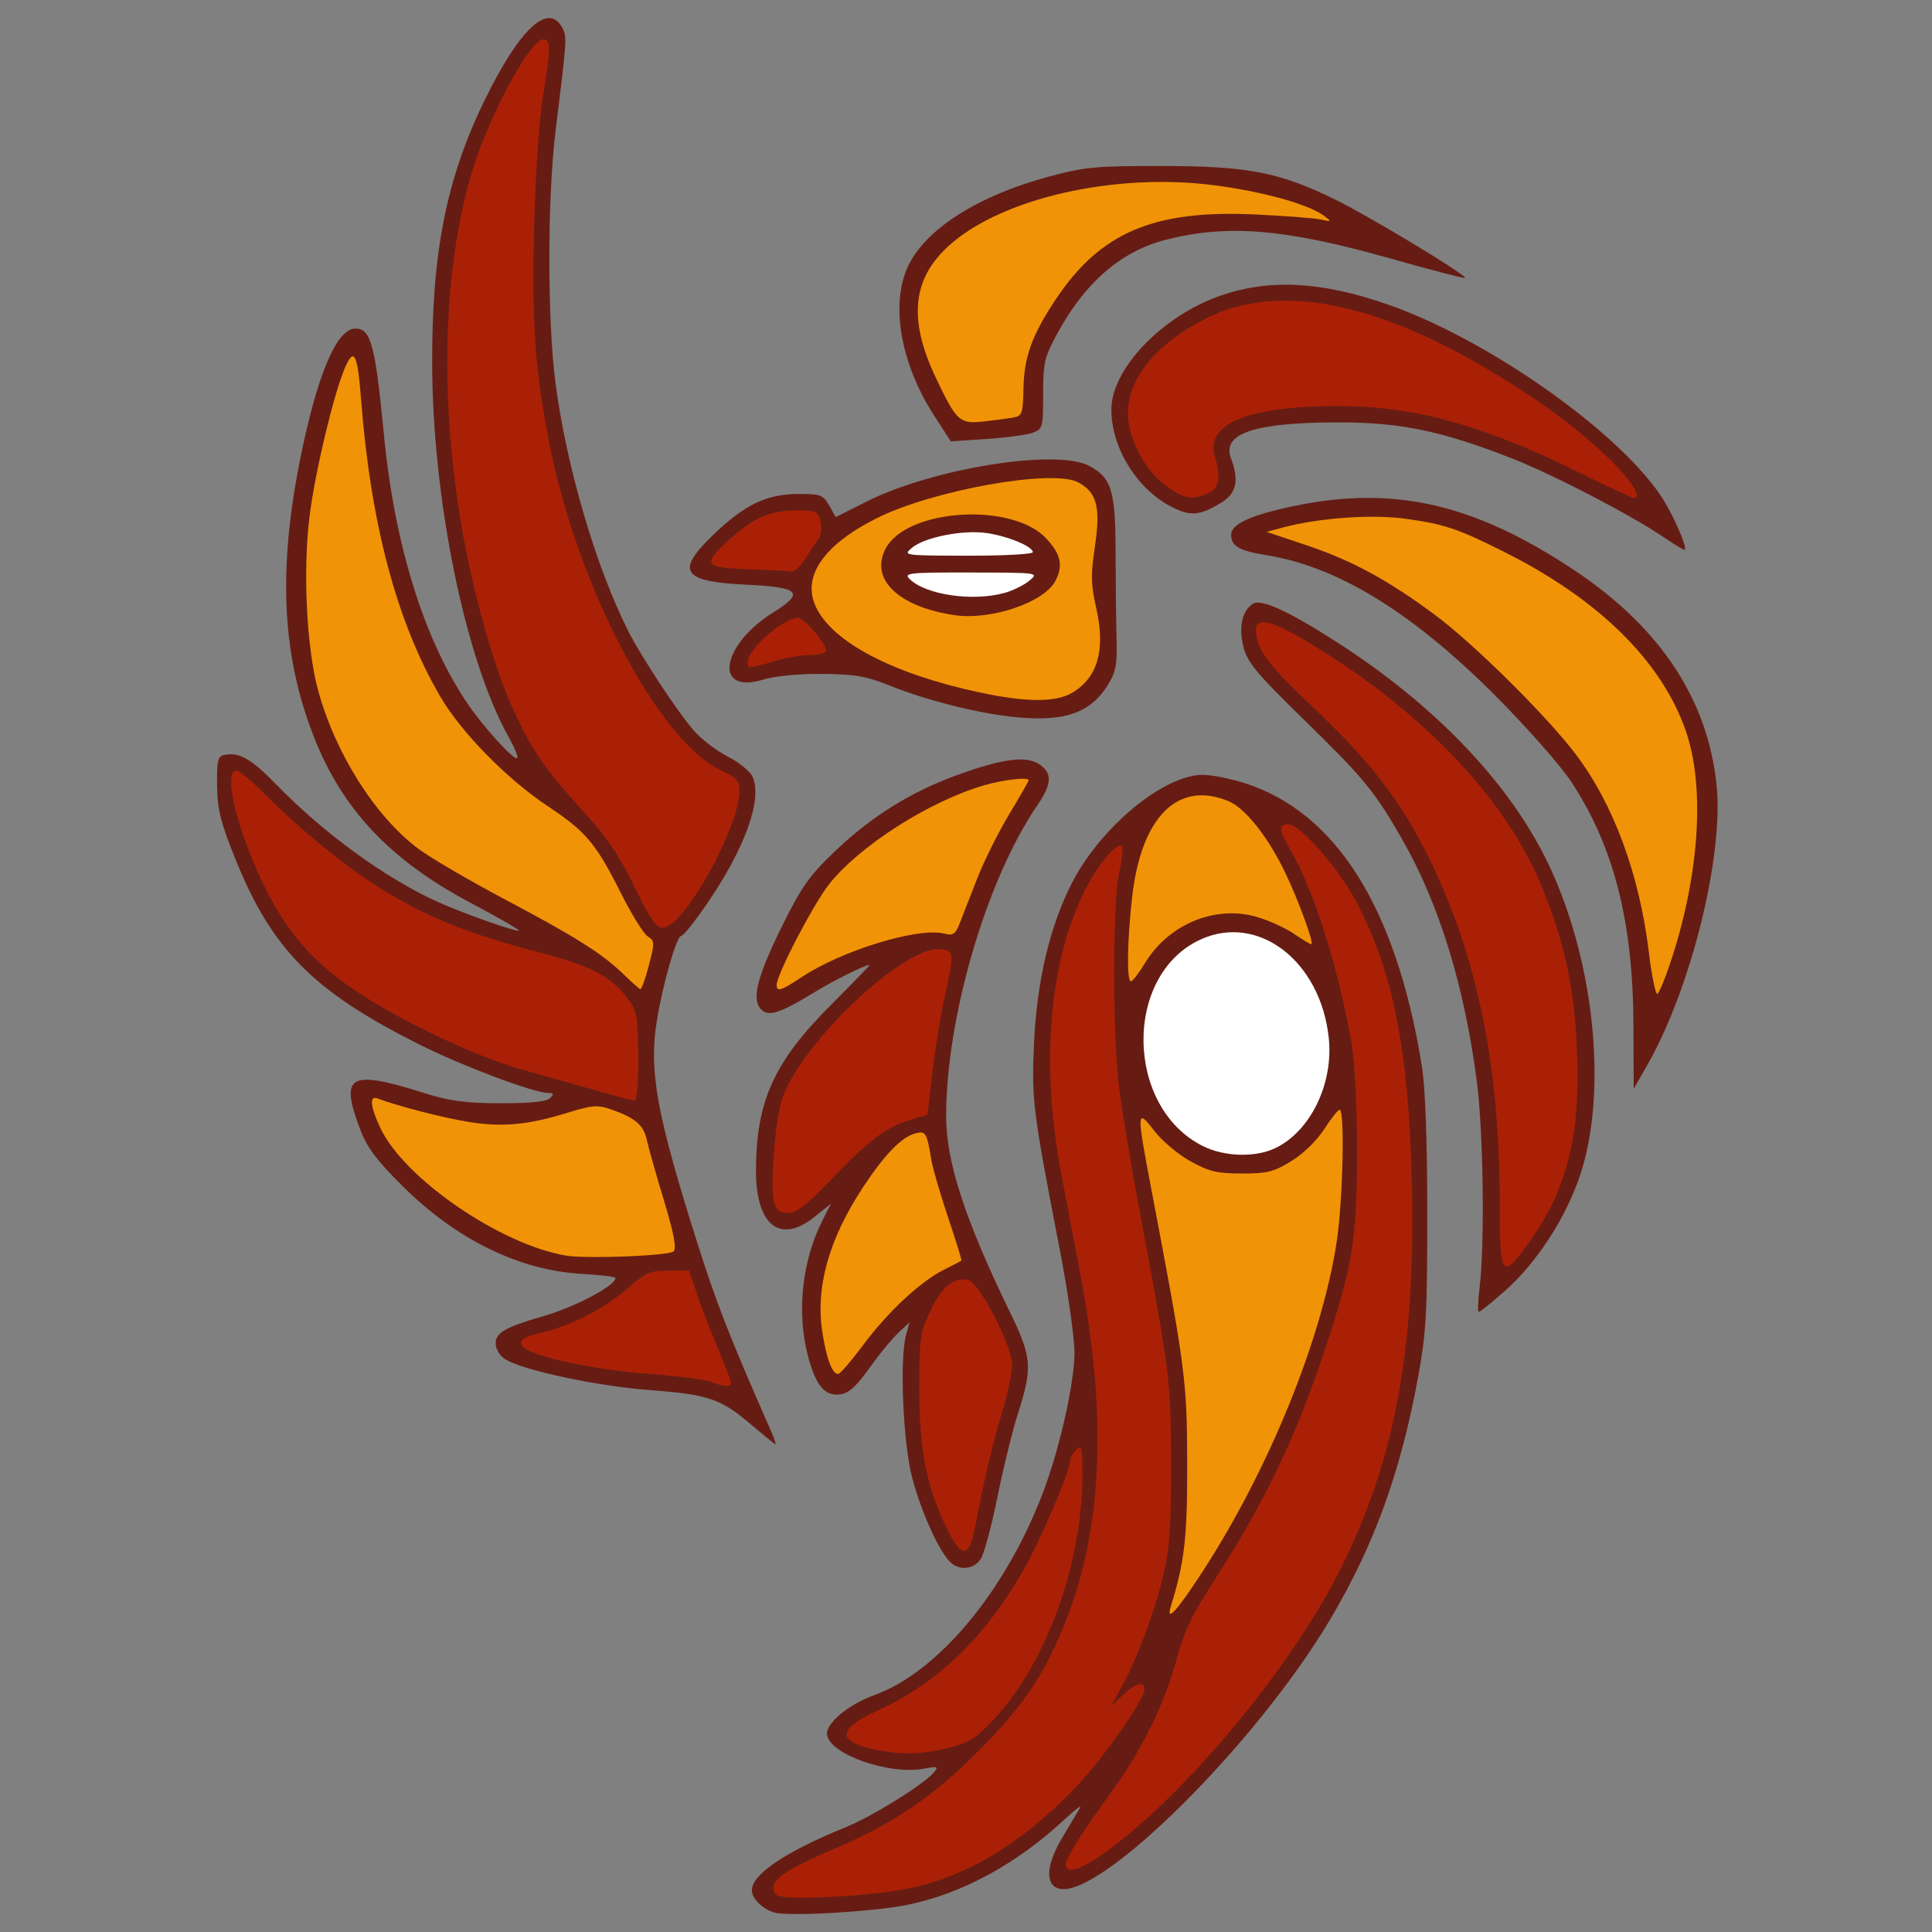 <?xml version="1.0" encoding="UTF-8" standalone="no"?>
<svg
   xmlns:dc="http://purl.org/dc/elements/1.1/"
   xmlns:cc="http://creativecommons.org/ns#"
   xmlns:rdf="http://www.w3.org/1999/02/22-rdf-syntax-ns#"
   xmlns:svg="http://www.w3.org/2000/svg"
   xmlns="http://www.w3.org/2000/svg"
   xmlns:sodipodi="http://sodipodi.sourceforge.net/DTD/sodipodi-0.dtd"
   xmlns:inkscape="http://www.inkscape.org/namespaces/inkscape"
   viewBox="0 0 512 512"
   style="height: 512px; width: 512px;"
   version="1.1"
   id="svg8"
   sodipodi:docname="Hegathe.svg"
   inkscape:version="0.92.5 (2060ec1f9f, 2020-04-08)">
  <rect x="0" y="0" width="512" height="512" fill="#808080" stroke="none"/>
  <defs
     id="defs12" />
  <sodipodi:namedview
     pagecolor="#ffffff"
     bordercolor="#666666"
     borderopacity="1"
     objecttolerance="10"
     gridtolerance="10"
     guidetolerance="10"
     inkscape:pageopacity="0"
     inkscape:pageshadow="2"
     inkscape:window-width="3840"
     inkscape:window-height="2056"
     id="namedview10"
     showgrid="false"
     inkscape:zoom="1.84375"
     inkscape:cx="22.946663"
     inkscape:cy="343.5208"
     inkscape:window-x="0"
     inkscape:window-y="50"
     inkscape:window-maximized="1"
     inkscape:current-layer="svg8" />
  <g
     id="g4458"
     transform="matrix(1.095,0,0,1.095,1185.409,299.922)">
    <g
       id="g4376">
      <path
         style="fill:#661c13;fill-opacity:1"
         d="m -895.103,188.973 c -2.858,-0.798 -5.5,-3.377 -5.5,-5.37 0,-3.898 8.127,-9.36 22.798,-15.321 6.397,-2.599 18.889,-10.374 21.261,-13.231 1.18,-1.422 0.928,-1.518 -2.374,-0.898 -8.43,1.582 -22.798,-3.433 -23.489,-8.198 -0.393,-2.714 5.122,-7.329 11.533,-9.65 15.469,-5.601 31.842,-25.365 40.859,-49.321 3.954,-10.505 7.479,-26.223 7.494,-33.419 0.01,-3.607 -1.549,-14.632 -3.459,-24.5 -6.638,-34.29 -6.944,-36.712 -6.342,-50.308 0.678,-15.334 3.916,-28.896 9.399,-39.373 6.987,-13.351 22.128,-25.761 31.428,-25.761 2.043,0 6.454,0.853 9.802,1.895 22.419,6.978 37.052,30.189 43.248,68.605 0.825,5.116 1.296,17.915 1.306,35.5 0.014,24.004 -0.263,29.025 -2.172,39.5 -4.232,23.218 -10.725,41.103 -21.47,59.142 -17.868,29.996 -55.562,67.397 -65.43,64.921 -3.534,-0.887 -3.184,-5.868 0.889,-12.621 1.805,-2.993 3.67,-6.116 4.144,-6.941 0.475,-0.825 -1.115,0.35 -3.531,2.611 -11.678,10.924 -25.037,18.202 -38.327,20.883 -8.22,1.658 -28.562,2.836 -32.067,1.858 z"
         id="path4311"
         inkscape:connector-curvature="0" />
      <g
         id="g4365">
        <path
           id="path4309"
           d="m -862.495,183.106 c 14.039,-2.939 27.191,-10.881 40.008,-24.159 6.66,-6.899 16.884,-21.405 16.884,-23.954 0,-2.169 -2.144,-1.608 -5.263,1.378 l -2.873,2.75 2.495,-4.5 c 3.814,-6.879 8.202,-18.623 10.274,-27.5 1.489,-6.382 1.857,-11.843 1.818,-27 -0.052,-20.142 -0.192,-21.249 -7.903,-62.585 -1.907,-10.222 -3.998,-22.822 -4.646,-28 -1.622,-12.951 -1.628,-44.894 -0.01,-52.244 0.706,-3.206 1.017,-6.095 0.692,-6.421 -1.067,-1.067 -5.34,3.814 -8.393,9.587 -9.168,17.334 -11.446,42.446 -6.318,69.663 1.14,6.05 3.19,16.85 4.557,24 6.888,36.039 5.376,64.078 -4.713,87.413 -4.819,11.147 -9.987,18.485 -20.154,28.618 -10.844,10.807 -19.887,16.985 -33.523,22.904 -11.415,4.955 -14.88,6.985 -15.739,9.224 -0.326,0.848 0.036,1.977 0.804,2.508 1.925,1.331 22.868,0.23 32.004,-1.682 z"
           style="fill:#aa2006;fill-opacity:1"
           inkscape:connector-curvature="0" />
        <path
           id="path4307"
           d="m -814.463,173.958 c 19.448,-14.259 44.593,-44.661 56.287,-68.055 13.271,-26.551 18.279,-53.661 17.302,-93.668 -0.786,-32.198 -4.495,-50.861 -13.523,-68.041 -4.169,-7.934 -13.514,-18.572 -16.314,-18.572 -2.497,0 -2.387,1.292 0.536,6.322 5.617,9.664 11.452,28.175 14.714,46.678 0.777,4.406 1.324,15.132 1.327,26 0.01,21.3 -1.084,27.982 -7.91,48.5 -7.03,21.134 -14.459,36.582 -26.736,55.598 -5.239,8.114 -7.327,12.45 -8.907,18.5 -2.766,10.586 -8.376,22.186 -15.428,31.902 -7.712,10.626 -11.488,16.607 -11.488,18.196 0,2.528 3.85,1.253 10.14,-3.359 z"
           style="fill:#aa2006;fill-opacity:1"
           inkscape:connector-curvature="0" />
        <path
           id="path4305"
           d="m -853.064,149.117 c 5.032,-1.27 6.739,-2.334 10.96,-6.836 12.761,-13.608 21.5,-37.738 21.5,-59.362 0,-6.614 -0.167,-7.274 -1.5,-5.94 -0.825,0.825 -1.5,2.039 -1.5,2.697 0,2.519 -7.401,19.777 -11.556,26.945 -9.317,16.077 -20.692,26.926 -35.194,33.566 -10.293,4.713 -9.736,7.814 1.75,9.742 5.235,0.879 9.782,0.641 15.54,-0.812 z"
           style="fill:#aa2006;fill-opacity:1"
           inkscape:connector-curvature="0" />
      </g>
      <path
         style="fill:#ffffff"
         d="m -773.972,3.992 c 8.53,-4.048 14.154,-15.577 12.997,-26.644 -1.953,-18.684 -17.137,-30.308 -31.129,-23.83 -18.636,8.628 -18.168,40.635 0.73,49.989 5.164,2.556 12.601,2.764 17.402,0.486 z"
         id="path4301"
         inkscape:connector-curvature="0" />
      <g
         id="g4360">
        <path
           id="path4303"
           d="m -791.46,106.364 c 16.027,-24.711 28.818,-56.193 32.4,-79.743 1.512,-9.939 2.001,-32.039 0.707,-31.946 -0.412,0.03 -2.1,2.156 -3.75,4.725 -1.755,2.732 -5.043,5.926 -7.922,7.696 -4.264,2.621 -5.867,3.024 -12,3.018 -5.97,-0.006 -7.921,-0.472 -12.458,-2.979 -2.959,-1.635 -6.896,-4.959 -8.75,-7.387 -4.216,-5.522 -4.27,-4.661 -0.838,13.373 8.415,44.218 8.784,47.015 8.829,67 0.041,18.162 -0.613,23.897 -3.957,34.75 -1.277,4.143 1.548,1.038 7.739,-8.507 z"
           style="fill:#f19306;fill-opacity:1"
           inkscape:connector-curvature="0" />
        <path
           id="path4299"
           d="m -805.431,-40.848 c 5.717,-9.425 17.035,-14.078 27.077,-11.132 2.887,0.847 6.913,2.679 8.947,4.071 2.033,1.392 3.922,2.531 4.196,2.531 0.787,0 -2.972,-10.332 -6.285,-17.274 -4.105,-8.601 -9.676,-15.648 -13.7,-17.329 -12.259,-5.122 -21.133,3.656 -23.361,23.109 -1.213,10.588 -1.357,20.507 -0.297,20.463 0.412,-0.017 1.953,-2.014 3.423,-4.438 z"
           style="fill:#f19306;fill-opacity:1"
           inkscape:connector-curvature="0" />
      </g>
    </g>
    <g
       id="g4356">
      <path
         style="fill:#661c13;fill-opacity:1"
         d="m -852.869,103.871 c -2.796,-3.104 -6.737,-11.953 -8.887,-19.952 -2.241,-8.338 -3.138,-28.94 -1.515,-34.798 l 0.831,-3 -2.672,2.5 c -1.47,1.375 -4.282,4.75 -6.25,7.5 -4.375,6.115 -5.996,7.5 -8.777,7.5 -3.142,0 -5.173,-2.785 -6.919,-9.489 -2.742,-10.527 -1.363,-23.065 3.607,-32.808 l 1.999,-3.918 -3.957,3.18 c -8.336,6.699 -14.189,2.13 -14.192,-11.078 0,-16.807 4.275,-26.308 18.074,-40.136 5.351,-5.362 9.603,-9.75 9.449,-9.75 -1.206,0 -8.692,3.736 -14.015,6.994 -7.953,4.868 -10.722,5.659 -12.463,3.562 -2.09,-2.519 -0.608,-8.085 5.362,-20.13 4.71,-9.502 6.544,-12.076 12.922,-18.136 8.705,-8.269 18.151,-14.146 29.24,-18.193 10.953,-3.997 16.741,-4.778 19.93,-2.688 3.254,2.132 3.155,4.773 -0.37,9.911 -12.287,17.907 -22.051,51.111 -22.113,75.2 -0.029,11.045 4.549,25.127 15.449,47.522 5.283,10.855 5.492,13.372 2.014,24.262 -1.371,4.293 -3.644,13.518 -5.052,20.5 -1.408,6.982 -3.216,13.708 -4.018,14.945 -1.748,2.696 -5.482,2.939 -7.678,0.5 z"
         id="path4297"
         inkscape:connector-curvature="0" />
      <path
         style="fill:#aa2006;fill-opacity:1"
         d="m -846.624,95.871 c 2.488,-12.762 4.224,-20.138 6.564,-27.895 1.351,-4.48 2.457,-9.655 2.456,-11.5 0,-4.785 -8.103,-20.259 -10.82,-20.668 -3.55,-0.535 -6.266,1.767 -9.023,7.649 -2.466,5.26 -2.655,6.629 -2.643,19.164 0.013,14.693 1.938,24.035 7.018,34.059 3.345,6.601 5.046,6.387 6.449,-0.809 z"
         id="path4295"
         inkscape:connector-curvature="0" />
      <path
         style="fill:#f19306;fill-opacity:1"
         d="m -873.744,51.717 c 5.999,-8.067 13.863,-15.413 19.589,-18.299 2.229,-1.123 4.152,-2.124 4.274,-2.225 0.122,-0.1 -1.32,-4.771 -3.205,-10.379 -1.885,-5.608 -3.712,-11.883 -4.059,-13.945 -1.122,-6.65 -1.369,-7.081 -3.742,-6.51 -3.376,0.812 -7.492,5.011 -12.795,13.054 -8.34,12.649 -11.591,24.351 -9.82,35.35 1.028,6.38 2.367,9.857 3.797,9.857 0.455,0 3.138,-3.107 5.961,-6.904 z"
         id="path4293"
         inkscape:connector-curvature="0" />
      <path
         style="fill:#aa2006;fill-opacity:1"
         d="m -881.604,11.76 c 9.074,-9.511 13.58,-12.931 19.222,-14.594 l 4.278,-1.261 1.22,-10.349 c 0.671,-5.692 1.96,-13.744 2.865,-17.892 2.439,-11.182 2.41,-11.494 -1.108,-11.839 -8.599,-0.843 -33.182,22.368 -38.05,35.926 -1.747,4.865 -3.07,21.175 -2.048,25.246 0.51,2.031 1.276,2.624 3.389,2.624 2.107,0 4.445,-1.797 10.231,-7.861 z"
         id="path4291"
         inkscape:connector-curvature="0" />
      <path
         style="fill:#f19306;fill-opacity:1"
         d="m -888.603,-37.384 c 9.764,-6.503 28.24,-12.155 34.553,-10.571 2.172,0.545 2.705,0.175 3.811,-2.645 0.707,-1.803 2.602,-6.652 4.211,-10.775 1.609,-4.123 5.063,-11.057 7.676,-15.41 2.612,-4.353 4.75,-8.067 4.75,-8.254 0,-0.887 -6.191,-0.176 -11.061,1.27 -13.195,3.918 -29.854,14.578 -37.205,23.805 -3.788,4.755 -12.734,21.932 -12.734,24.45 0,1.734 1.104,1.389 6,-1.871 z"
         id="path4289"
         inkscape:connector-curvature="0" />
    </g>
    <g
       id="g4319">
      <path
         style="fill:#661c13;fill-opacity:1"
         d="m -900.663,70.97 c -7.457,-6.375 -10.339,-7.359 -24.755,-8.45 -12.736,-0.964 -30.853,-4.848 -34.935,-7.49 -1.267,-0.82 -2.25,-2.468 -2.25,-3.772 0,-2.637 2.259,-3.935 11.526,-6.621 7.761,-2.249 17.474,-7.392 17.474,-9.251 0,-0.283 -3.712,-0.73 -8.25,-0.993 -15.15,-0.878 -30.349,-8.351 -43.358,-21.318 -6.343,-6.322 -8.575,-9.328 -10.25,-13.806 -4.91,-13.122 -2.594,-14.371 15.858,-8.551 5.912,1.865 9.766,2.369 18.199,2.384 7.247,0.012 11.102,-0.385 11.95,-1.232 1.002,-1.001 0.923,-1.25 -0.392,-1.25 -3.501,0 -20.768,-6.492 -31.257,-11.751 -25.779,-12.926 -35.741,-23.022 -44.648,-45.249 -3.475,-8.673 -4.22,-11.714 -4.28,-17.473 -0.062,-5.989 0.186,-7.025 1.757,-7.339 3.657,-0.73 6.486,0.899 12.767,7.353 11.388,11.702 26.397,22.591 38.904,28.225 6.331,2.852 19.188,7.379 19.649,6.918 0.171,-0.171 -5.145,-3.208 -11.813,-6.748 -19.436,-10.318 -31.076,-22.704 -37.934,-40.366 -8.036,-20.696 -8.714,-42.313 -2.244,-71.571 3.879,-17.542 8.214,-27 12.375,-27 3.785,0 4.802,3.802 6.951,26 2.567,26.518 9.786,49.557 20.365,65 3.742,5.462 10.576,13 11.787,13 0.485,0 -0.439,-2.362 -2.051,-5.25 -10.459,-18.723 -18.372,-57.412 -18.459,-90.25 -0.072,-27.173 3.491,-44.973 12.811,-64 8.354,-17.054 15.332,-23.54 18.652,-17.336 1.2,2.242 1.179,2.579 -1.577,24.836 -2.023,16.34 -2.035,45.992 -0.025,61.276 2.658,20.209 9.774,44.437 17.608,59.953 3.142,6.224 12.032,19.706 15.891,24.101 1.834,2.089 5.53,4.911 8.213,6.27 2.683,1.359 5.367,3.546 5.965,4.858 2.484,5.452 -1.902,17.551 -11.283,31.121 -2.821,4.081 -5.511,7.42 -5.976,7.42 -1.146,0 -4.522,11.823 -5.951,20.835 -1.88,11.86 0.047,22.431 9.596,52.665 4.863,15.398 7.813,22.957 18.05,46.25 0.785,1.788 1.283,3.25 1.105,3.25 -0.178,0 -2.771,-2.093 -5.763,-4.651 z"
         id="path4287"
         inkscape:connector-curvature="0" />
      <path
         style="fill:#aa2006;fill-opacity:1"
         d="m -905.603,60.841 c 0,-0.429 -1.507,-4.367 -3.349,-8.75 -1.842,-4.383 -4.128,-10.332 -5.08,-13.22 l -1.732,-5.25 h -5.016 c -4.451,0 -5.54,0.462 -9.67,4.105 -5.603,4.943 -13.755,9.172 -20.955,10.869 -3.995,0.942 -5.226,1.654 -4.996,2.888 0.453,2.425 15.793,5.959 30.843,7.104 6.915,0.526 13.672,1.396 15.014,1.932 3.044,1.216 4.941,1.339 4.941,0.321 z"
         id="path4285"
         inkscape:connector-curvature="0" />
      <path
         style="fill:#f19306;fill-opacity:1"
         d="m -919.545,28.962 c 0.763,-0.763 0.079,-4.357 -2.369,-12.457 -1.893,-6.262 -3.761,-12.862 -4.152,-14.668 -0.758,-3.497 -2.824,-5.228 -8.677,-7.269 -3.175,-1.107 -4.516,-0.999 -10.5,0.847 -9.512,2.934 -15.694,3.509 -23.86,2.219 -5.965,-0.942 -17.41,-3.89 -22.128,-5.701 -1.986,-0.762 -1.71,1.991 0.716,7.151 5.74,12.211 28.964,28.186 44.912,30.893 4.901,0.832 24.994,0.049 26.059,-1.016 z"
         id="path4283"
         inkscape:connector-curvature="0" />
      <path
         style="fill:#aa2006;fill-opacity:1"
         d="m -928.104,-18.129 c -0.054,-9.73 -0.287,-11.057 -2.459,-13.988 -4.038,-5.45 -8.931,-8.03 -21.337,-11.251 -17.972,-4.666 -28.192,-8.87 -40.133,-16.509 -7.533,-4.819 -19.007,-14.258 -26.039,-21.421 -3.283,-3.344 -6.545,-6.08 -7.25,-6.08 -3.584,0 0.634,16.267 7.774,29.986 5.264,10.115 11.4,16.859 21.378,23.498 10.993,7.314 29.168,15.874 40.194,18.93 4.88,1.352 12.697,3.557 17.372,4.898 4.675,1.341 8.963,2.495 9.529,2.563 0.653,0.079 1.008,-3.807 0.97,-10.626 z"
         id="path4281"
         inkscape:connector-curvature="0" />
      <path
         style="fill:#f19306;fill-opacity:1"
         d="m -925.528,-40.261 c 1.439,-5.522 1.423,-5.951 -0.263,-7.003 -0.988,-0.617 -3.869,-5.25 -6.403,-10.296 -6.16,-12.266 -8.497,-15.047 -17.909,-21.308 -9.815,-6.53 -20.895,-17.846 -25.92,-26.471 -10.543,-18.096 -16.816,-41.672 -19.17,-72.039 -0.854,-11.014 -1.694,-12.618 -3.907,-7.451 -2.73,6.374 -7.21,25.158 -8.546,35.832 -1.635,13.057 -0.739,31.716 2.016,41.973 4.096,15.256 13.8,30.661 24.251,38.499 2.902,2.177 12.252,7.652 20.776,12.167 17.411,9.221 23.902,13.316 29,18.295 1.925,1.88 3.735,3.478 4.021,3.552 0.287,0.074 1.211,-2.513 2.054,-5.748 z"
         id="path4279"
         inkscape:connector-curvature="0" />
      <path
         style="fill:#aa2006;fill-opacity:1"
         d="m -918.569,-51.629 c 6.606,-7.038 14.966,-24.198 14.966,-30.72 0,-2.6 -0.627,-3.315 -4.511,-5.14 -14.992,-7.047 -34.424,-43.889 -41.368,-78.431 -3.553,-17.673 -4.405,-29.459 -3.825,-52.881 0.31,-12.488 1.225,-26.204 2.108,-31.578 1.956,-11.91 1.978,-14 0.144,-14 -3.285,0 -13.437,18.947 -17.413,32.5 -6.798,23.173 -7.709,53.548 -2.533,84.5 2.78,16.622 8.187,35.822 12.877,45.724 4.83,10.196 7.449,13.927 17.593,25.054 4.182,4.587 8.015,10.133 10.368,15 4.845,10.019 6.294,12.221 8.043,12.221 0.791,0 2.388,-1.012 3.55,-2.25 z"
         id="path4277"
         inkscape:connector-curvature="0" />
    </g>
    <g
       id="g4410">
      <path
         style="fill:#661c13;fill-opacity:1"
         d="m -838.103,-100.487 c -8.898,-1.039 -20.463,-4.013 -29.187,-7.507 -5.663,-2.268 -8.417,-2.742 -16.313,-2.807 -5.735,-0.047 -11.399,0.504 -14.292,1.39 -12.063,3.697 -10.217,-8.383 2.488,-16.281 7.662,-4.763 6.414,-6.086 -6.309,-6.687 -15.944,-0.753 -17.527,-3.224 -7.931,-12.377 7.414,-7.072 12.711,-9.572 20.34,-9.601 5.312,-0.02 5.931,0.212 7.407,2.783 l 1.61,2.805 7.44,-3.738 c 16.116,-8.096 46.151,-12.884 53.98,-8.606 5.354,2.926 6.268,5.966 6.297,20.938 0.014,7.313 0.12,16.67 0.235,20.795 0.176,6.298 -0.157,8.093 -2.078,11.2 -4.366,7.06 -10.907,9.184 -23.687,7.693 z"
         id="path4267"
         inkscape:connector-curvature="0" />
      <path
         style="fill:#f19306;fill-opacity:1"
         d="m -822.917,-106.329 c 6.059,-3.694 7.931,-10.417 5.673,-20.362 -1.313,-5.78 -1.361,-8.065 -0.317,-15.081 1.396,-9.381 0.449,-12.983 -4.042,-15.386 -6.213,-3.324 -35.34,1.883 -48.944,8.751 -12.799,6.461 -18.002,14.126 -14.541,21.419 4.056,8.548 18.633,16.169 39.485,20.644 11.5,2.468 18.655,2.473 22.686,0.015 z"
         id="path4265"
         inkscape:connector-curvature="0" />
      <path
         style="fill:#661c13;fill-opacity:1"
         d="m -851.603,-125.028 c -13.555,-2.038 -20.463,-8.688 -16.662,-16.038 5.035,-9.737 30.587,-11.403 38.888,-2.535 3.566,3.809 4.169,6.558 2.254,10.261 -2.71,5.24 -15.663,9.639 -24.48,8.313 z"
         id="path4263"
         inkscape:connector-curvature="0" />
      <g
         id="g4399">
        <path
           id="path4261"
           d="m -839.433,-130.409 c 2.018,-0.561 4.718,-1.893 6,-2.961 2.326,-1.938 2.301,-1.942 -14.134,-1.975 -14.949,-0.03 -16.32,0.111 -14.897,1.534 3.871,3.871 15.277,5.556 23.031,3.402 z"
           style="fill:#ffffff"
           inkscape:connector-curvature="0" />
        <path
           id="path4259"
           d="m -832.603,-140.265 c 0,-1.374 -6.003,-3.868 -11.131,-4.623 -5.711,-0.841 -15.018,0.981 -18.088,3.54 -2.262,1.886 -2.146,1.903 13.469,1.936 8.662,0.018 15.75,-0.365 15.75,-0.853 z"
           style="fill:#ffffff"
           inkscape:connector-curvature="0" />
      </g>
      <g
         id="g4380">
        <path
           id="path4257"
           d="m -895.195,-113.89 c 2.7,-0.819 6.637,-1.489 8.75,-1.489 2.113,0 3.841,-0.474 3.841,-1.053 0,-1.656 -5.359,-7.947 -6.77,-7.947 -3.604,-8e-5 -12.23,7.563 -12.23,10.722 0,1.604 0.401,1.589 6.409,-0.233 z"
           style="fill:#aa2006;fill-opacity:1"
           inkscape:connector-curvature="0" />
        <path
           id="path4255"
           d="m -887.725,-138.629 c 1.142,-1.788 2.602,-3.968 3.246,-4.845 0.671,-0.914 0.886,-2.728 0.504,-4.25 -0.61,-2.431 -1.088,-2.655 -5.679,-2.655 -6.461,0 -10.733,1.838 -16.388,7.051 -6.662,6.141 -6.224,6.814 4.69,7.204 5.088,0.181 9.768,0.423 10.401,0.538 0.633,0.114 2.085,-1.255 3.227,-3.042 z"
           style="fill:#aa2006;fill-opacity:1"
           inkscape:connector-curvature="0" />
      </g>
    </g>
    <g
       id="g4349">
      <g
         id="g4323">
        <path
           id="path4275"
           d="m -724.491,37.871 c 1.29,-10.328 0.938,-37.757 -0.642,-49.949 -3.007,-23.204 -9.186,-43.23 -18.145,-58.801 -6.702,-11.65 -9.142,-14.613 -23.874,-29 -11.176,-10.915 -13.493,-13.694 -14.44,-17.324 -1.256,-4.813 -0.379,-8.911 2.265,-10.579 2.035,-1.284 8.789,1.847 20.941,9.707 22.786,14.738 40.314,32.911 49.702,51.531 11.838,23.478 15.467,56.388 8.508,77.141 -3.474,10.36 -10.523,21.178 -18.219,27.963 -3.14,2.768 -5.958,5.039 -6.262,5.047 -0.304,0.008 -0.23,-2.573 0.166,-5.736 z"
           style="fill:#661c13;fill-opacity:1"
           inkscape:connector-curvature="0" />
        <path
           id="path4273"
           d="m -713.223,27.785 c 9.707,-13.224 13.095,-25.973 12.36,-46.515 -0.562,-15.714 -3.028,-27.274 -8.747,-41.013 -8.839,-21.233 -29.04,-42.31 -56.219,-58.656 -8.808,-5.297 -12.773,-6.269 -12.773,-3.129 0,4.654 2.762,8.42 13.718,18.703 13.822,12.973 21.657,23.175 28.321,36.88 11.56,23.772 16.936,50.033 16.953,82.816 0.01,18.046 0.516,18.912 6.388,10.914 z"
           style="fill:#aa2006;fill-opacity:1"
           inkscape:connector-curvature="0" />
      </g>
      <g
         id="g4327">
        <path
           id="path4271"
           d="m -687.246,-26.133 c -0.112,-24.854 -4.815,-43.103 -15.121,-58.672 -2.576,-3.891 -10.77,-13.179 -18.21,-20.642 -20.149,-20.21 -38.176,-31.296 -55.403,-34.07 -6.693,-1.078 -8.624,-2.188 -8.624,-4.959 0,-2.622 4.836,-4.819 15.418,-7.003 24.074,-4.969 43.478,-0.496 67.642,15.59 20.752,13.815 32.28,31.23 34.428,52.009 1.765,17.077 -6.199,49.242 -16.775,67.746 l -3.284,5.746 -0.071,-15.746 z"
           style="fill:#661c13;fill-opacity:1"
           inkscape:connector-curvature="0" />
        <path
           id="path4269"
           d="m -677.744,-42.629 c 6.569,-20.579 7.764,-41.246 3.147,-54.473 -5.835,-16.718 -20.897,-31.612 -43.486,-43.001 -11.635,-5.866 -14.845,-6.952 -24.43,-8.264 -8.118,-1.111 -20.784,-0.199 -29.561,2.13 l -3.97,1.054 9.47,3.174 c 11.182,3.747 19.735,8.363 31.137,16.805 9.519,7.048 27.11,24.452 34.281,33.916 9.073,11.976 15.359,29.003 17.633,47.762 0.676,5.581 1.589,10.147 2.028,10.147 0.439,0 2.127,-4.162 3.751,-9.25 z"
           style="fill:#f19306;fill-opacity:1"
           inkscape:connector-curvature="0" />
      </g>
      <g
         id="g4331">
        <path
           id="path4253"
           d="m -679.956,-143.905 c -7.859,-5.344 -26.43,-14.998 -36.446,-18.947 -16.864,-6.649 -27.021,-8.798 -41.701,-8.824 -20.786,-0.036 -28.85,2.615 -26.528,8.723 1.981,5.21 1.306,8.433 -2.222,10.61 -5.382,3.322 -7.686,3.495 -12.504,0.939 -8.224,-4.363 -14.265,-14.296 -14.236,-23.406 0.031,-9.864 12.386,-22.716 26.507,-27.574 11.867,-4.083 24.426,-3.403 40.434,2.19 23.879,8.343 54.911,30.035 65.885,46.054 2.858,4.172 6.643,12.669 5.926,13.304 -0.143,0.127 -2.444,-1.254 -5.113,-3.069 z"
           style="fill:#661c13;fill-opacity:1"
           inkscape:connector-curvature="0" />
        <path
           id="path4251"
           d="m -790.151,-154.539 c 2.663,-1.213 3.118,-3.695 1.62,-8.839 -2.34,-8.036 7.973,-12.257 29.927,-12.249 18.211,0.007 34.739,4.534 57.641,15.79 7.228,3.552 13.415,6.459 13.75,6.459 2.052,0 -0.173,-3.781 -5.151,-8.75 -7.409,-7.397 -17.177,-14.672 -29.775,-22.177 -28.263,-16.836 -51.573,-21.1 -68.525,-12.536 -12.045,6.085 -18.883,14.389 -18.909,22.963 -0.018,5.97 4.057,13.827 9.045,17.44 4.594,3.328 6.482,3.673 10.377,1.899 z"
           style="fill:#aa2006;fill-opacity:1"
           inkscape:connector-curvature="0" />
      </g>
      <g
         id="g4335">
        <path
           id="path4249"
           d="m -856.471,-173.295 c -8.202,-12.69 -10.684,-27.183 -6.229,-36.384 4.298,-8.878 16.935,-16.883 33.858,-21.448 8.842,-2.385 11.396,-2.625 27.739,-2.6 20.766,0.03 28.28,1.513 42,8.286 8.36,4.127 31.676,18.219 31.1,18.796 -0.183,0.183 -8.173,-1.891 -17.755,-4.608 -25.646,-7.273 -39.479,-8.448 -54.595,-4.639 -10.772,2.715 -19.627,10.341 -26.299,22.648 -3.154,5.817 -3.451,7.086 -3.451,14.75 0,8.028 -0.106,8.425 -2.5,9.321 -1.375,0.515 -6.406,1.194 -11.179,1.508 l -8.679,0.572 z"
           style="fill:#661c13;fill-opacity:1"
           inkscape:connector-curvature="0" />
        <path
           id="path4245"
           d="m -837.04,-172.911 c 1.808,-0.361 2.075,-1.188 2.162,-6.69 0.123,-7.83 2.006,-13.099 7.786,-21.795 10.766,-16.194 23.598,-21.706 47.989,-20.614 7.15,0.32 14.35,0.865 16,1.212 2.885,0.605 2.921,0.571 0.935,-0.902 -3.738,-2.773 -14.659,-5.813 -26.391,-7.347 -24.311,-3.178 -51.941,3.158 -64.582,14.81 -8.663,7.985 -9.575,17.772 -2.957,31.709 5.093,10.724 5.737,11.297 11.91,10.602 2.796,-0.315 6.012,-0.758 7.147,-0.985 z"
           style="fill:#f19306;fill-opacity:1"
           inkscape:connector-curvature="0" />
      </g>
    </g>
  </g>
</svg>
